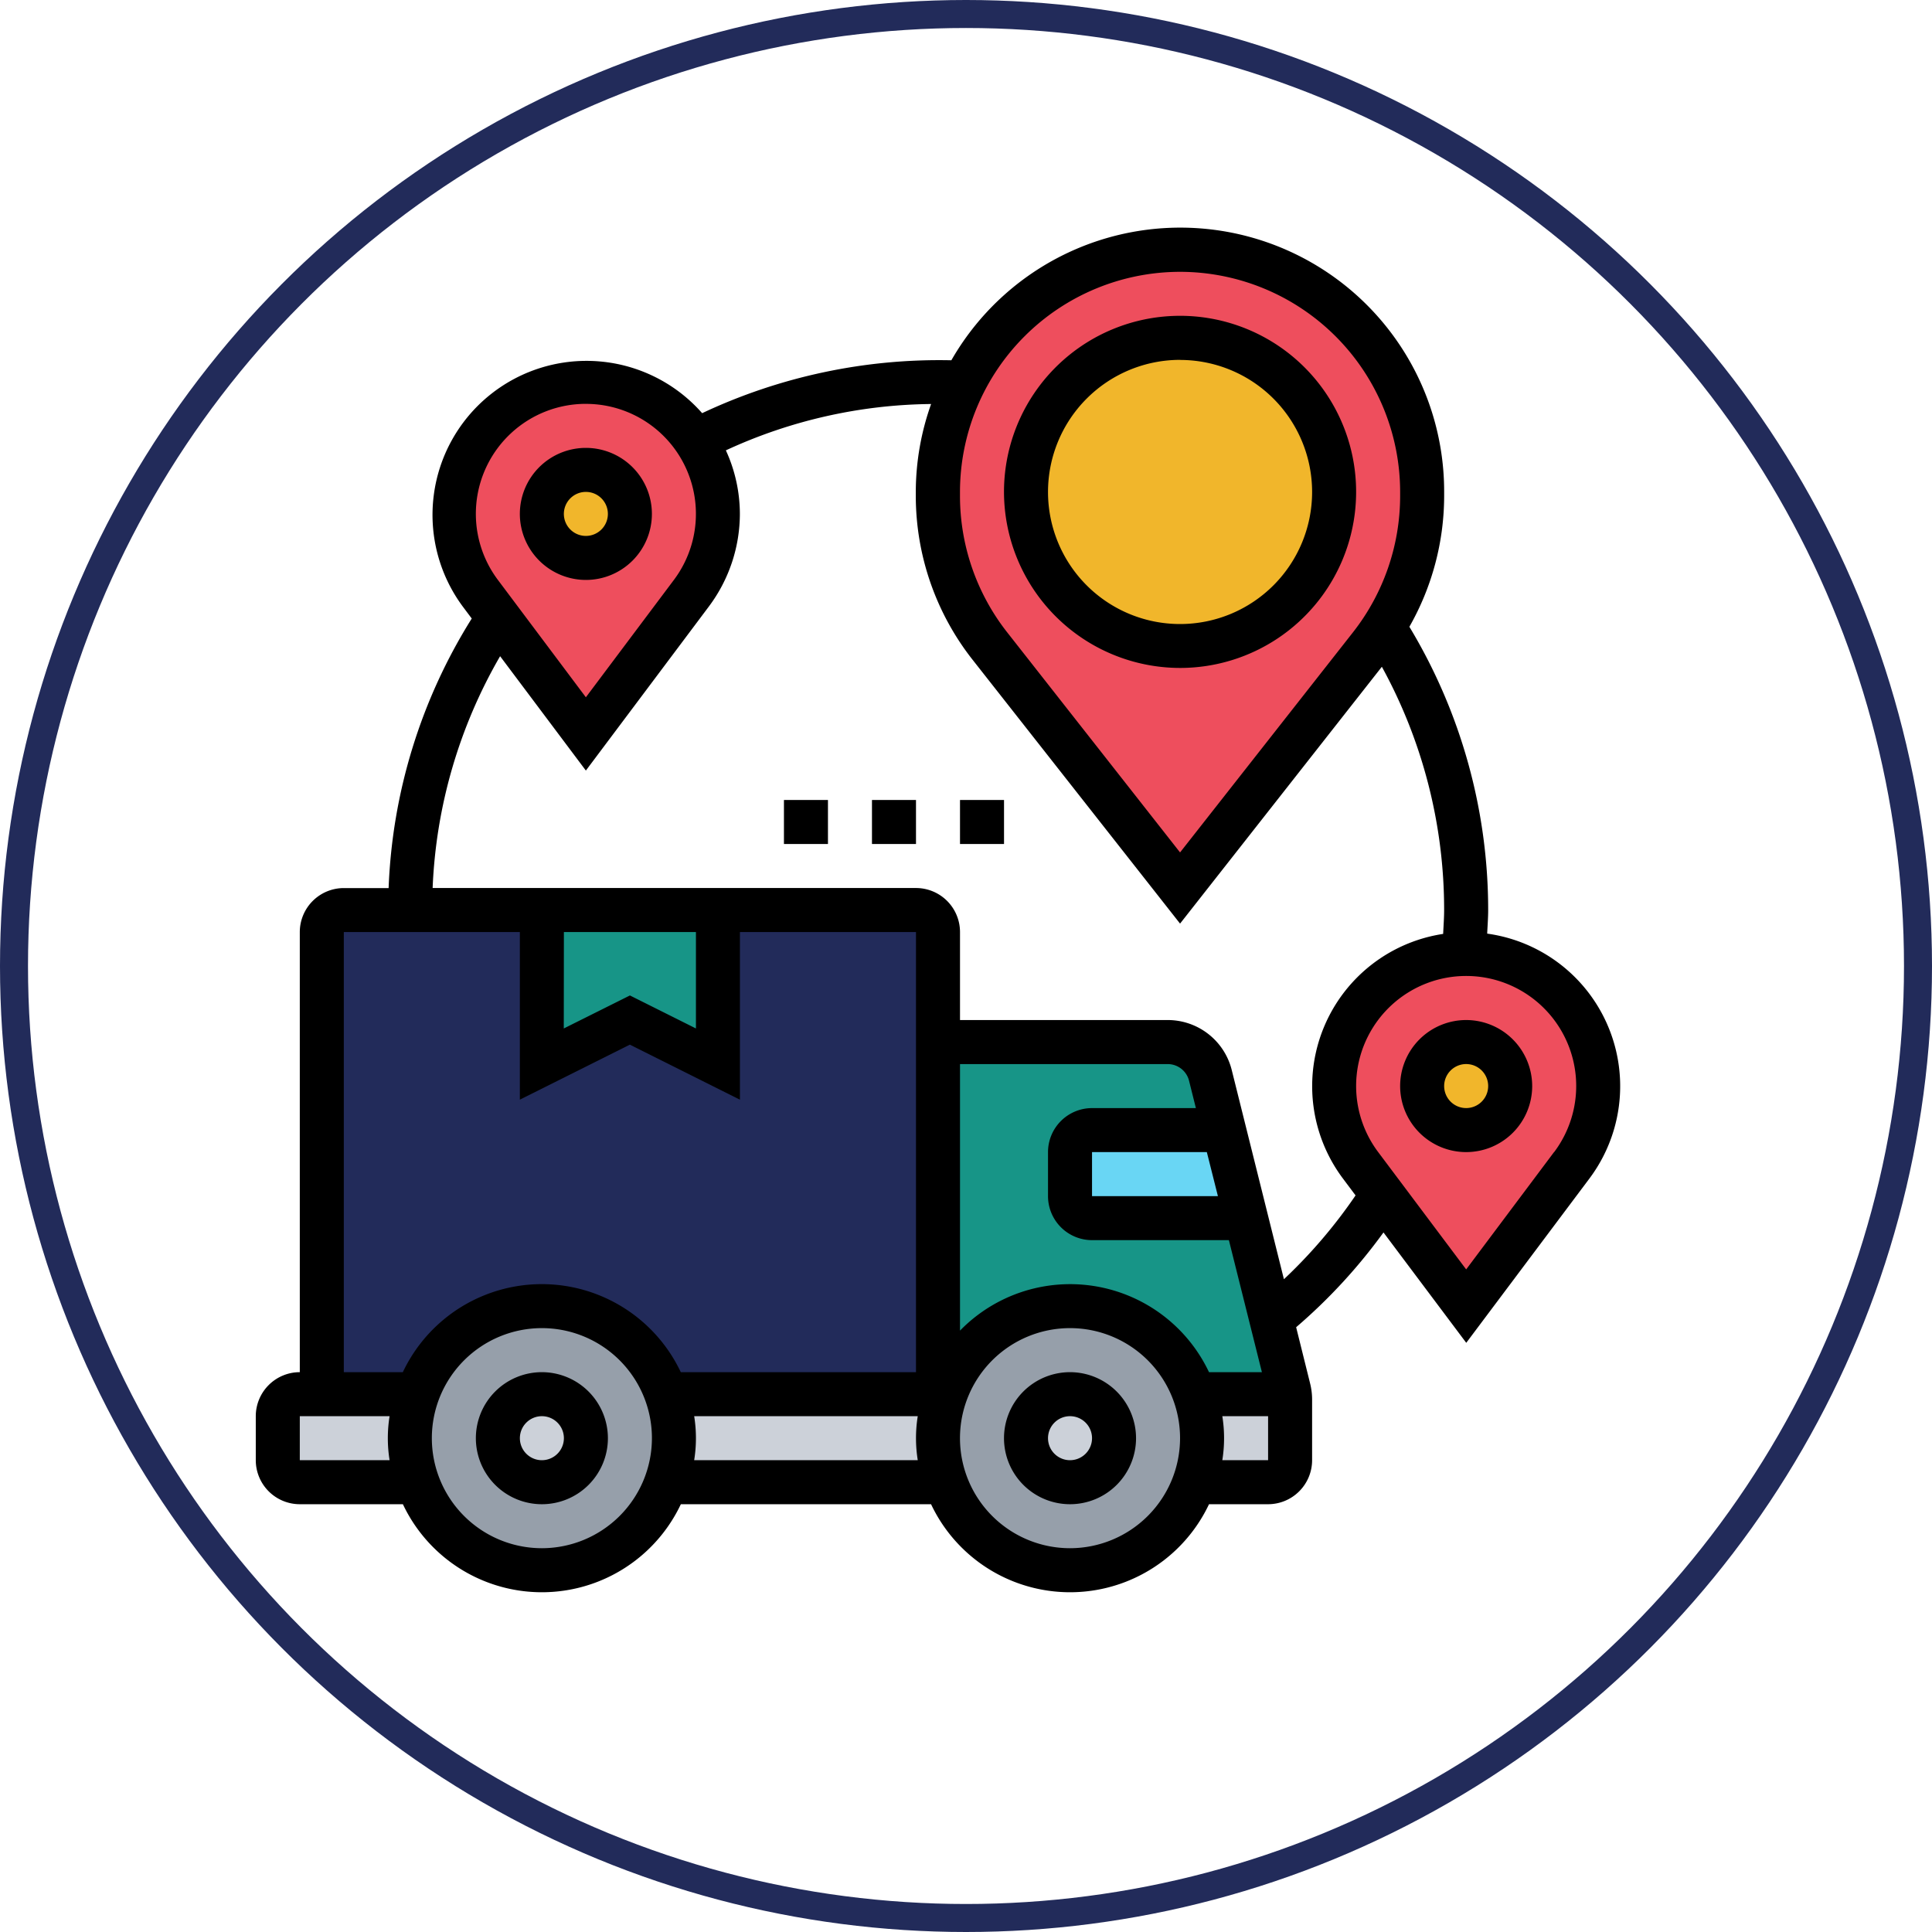 <svg xmlns="http://www.w3.org/2000/svg" width="69" height="69" viewBox="0 0 69 69">
  <g id="Grupo_1000295" data-name="Grupo 1000295" transform="translate(-286 -9129)">
    <g id="Elipse_5559" data-name="Elipse 5559" transform="translate(286 9129)" fill="none" stroke="#222b5a" stroke-width="1">
      <circle cx="34.5" cy="34.5" r="34.5" stroke="none"/>
      <circle cx="34.5" cy="34.5" r="34" fill="none"/>
    </g>
    <g id="logistica" transform="translate(295.135 9137.136)">
      <g id="Grupo_881686" data-name="Grupo 881686" transform="translate(0.786 0.786)">
        <g id="Grupo_881669" data-name="Grupo 881669" transform="translate(23.579 28.294)">
          <path id="Trazado_126323" data-name="Trazado 126323" d="M35.716,46.431a4.719,4.719,0,0,0-4.449,3.144H31V37h8.205a1.565,1.565,0,0,1,1.525,1.187l.487,1.957H36.5a.788.788,0,0,0-.786.786V42.5a.788.788,0,0,0,.786.786H42l.9,3.623.621,2.476a.789.789,0,0,1,.031.189h-3.4a4.719,4.719,0,0,0-4.449-3.144Z" transform="translate(-31 -37)" fill="#179587"/>
        </g>
        <g id="Grupo_881670" data-name="Grupo 881670" transform="translate(1.572 23.579)">
          <path id="Trazado_126324" data-name="Trazado 126324" d="M24.221,31H3.786A.788.788,0,0,0,3,31.786V48.291H25.007V31.786A.788.788,0,0,0,24.221,31Z" transform="translate(-3 -31)" fill="#222b5a"/>
        </g>
        <g id="Grupo_881671" data-name="Grupo 881671" transform="translate(9.431 23.579)">
          <path id="Trazado_126325" data-name="Trazado 126325" d="M19.288,31v5.5L16.144,34.93,13,36.5V31Z" transform="translate(-13 -31)" fill="#179587"/>
        </g>
        <g id="Grupo_881672" data-name="Grupo 881672" transform="translate(28.294 31.438)">
          <path id="Trazado_126326" data-name="Trazado 126326" d="M42.5,41l.786,3.144h-5.5A.788.788,0,0,1,37,43.358V41.786A.788.788,0,0,1,37.786,41Z" transform="translate(-37 -41)" fill="#69d6f4"/>
        </g>
        <g id="Grupo_881673" data-name="Grupo 881673" transform="translate(23.579 37.726)">
          <path id="Trazado_126327" data-name="Trazado 126327" d="M31.267,52.144A4.757,4.757,0,1,1,31,53.716,4.719,4.719,0,0,1,31.267,52.144Z" transform="translate(-31 -49)" fill="#969faa"/>
        </g>
        <g id="Grupo_881674" data-name="Grupo 881674" transform="translate(4.716 37.726)">
          <path id="Trazado_126328" data-name="Trazado 126328" d="M16.164,52.144A4.719,4.719,0,1,1,11.716,49,4.749,4.749,0,0,1,16.164,52.144Z" transform="translate(-7 -49)" fill="#969faa"/>
        </g>
        <g id="Grupo_881675" data-name="Grupo 881675" transform="translate(32.743 40.87)">
          <path id="Trazado_126329" data-name="Trazado 126329" d="M42.927,54.572A4.749,4.749,0,0,0,42.66,53h3.4a.8.8,0,0,1,.016.2v2.161a.788.788,0,0,1-.786.786H42.66A4.749,4.749,0,0,0,42.927,54.572Z" transform="translate(-42.66 -53)" fill="#ccd1d9"/>
        </g>
        <g id="Grupo_881676" data-name="Grupo 881676" transform="translate(26.763 40.903)">
          <ellipse id="Elipse_5032" data-name="Elipse 5032" cx="1.585" cy="1.585" rx="1.585" ry="1.585" transform="translate(0 0)" fill="#ccd1d9"/>
        </g>
        <g id="Grupo_881677" data-name="Grupo 881677" transform="translate(13.88 40.87)">
          <path id="Trazado_126330" data-name="Trazado 126330" d="M28.359,54.572a4.749,4.749,0,0,0,.267,1.572H18.66a4.757,4.757,0,0,0,0-3.144h9.966A4.749,4.749,0,0,0,28.359,54.572Z" transform="translate(-18.66 -53)" fill="#ccd1d9"/>
        </g>
        <g id="Grupo_881678" data-name="Grupo 881678" transform="translate(7.747 40.903)">
          <ellipse id="Elipse_5033" data-name="Elipse 5033" cx="1.585" cy="1.585" rx="1.585" ry="1.585" transform="translate(0 0)" fill="#ccd1d9"/>
        </g>
        <g id="Grupo_881679" data-name="Grupo 881679" transform="translate(0 40.87)">
          <path id="Trazado_126331" data-name="Trazado 126331" d="M5.716,54.572a4.749,4.749,0,0,0,.267,1.572h-4.2A.788.788,0,0,1,1,55.358V53.786A.788.788,0,0,1,1.786,53h4.2A4.749,4.749,0,0,0,5.716,54.572Z" transform="translate(-1 -53)" fill="#ccd1d9"/>
        </g>
        <g id="Grupo_881680" data-name="Grupo 881680" transform="translate(37.726 25.151)">
          <path id="Trazado_126332" data-name="Trazado 126332" d="M58.431,37.716a4.71,4.71,0,0,1-.943,2.829l-3.773,5.03-2.979-3.969-.794-1.061A4.719,4.719,0,0,1,53.653,33h.063a4.723,4.723,0,0,1,4.716,4.716Z" transform="translate(-49 -33)" fill="#ee4e5d"/>
        </g>
        <g id="Grupo_881681" data-name="Grupo 881681" transform="translate(23.579)">
          <path id="Trazado_126333" data-name="Trazado 126333" d="M48.291,9.646V9.8a8.634,8.634,0,0,1-1.368,4.661,8.087,8.087,0,0,1-.479.676l-6.8,8.653-6.8-8.653A8.656,8.656,0,0,1,31,9.8V9.646a8.646,8.646,0,1,1,17.291,0Z" transform="translate(-31 -1)" fill="#ee4e5d"/>
        </g>
        <g id="Grupo_881682" data-name="Grupo 881682" transform="translate(6.288 4.716)">
          <path id="Trazado_126334" data-name="Trazado 126334" d="M17.638,9.1a4.714,4.714,0,0,1-.149,5.447l-3.773,5.03L10.588,15.41l-.644-.865A4.715,4.715,0,1,1,17.638,9.1Z" transform="translate(-9 -7)" fill="#ee4e5d"/>
        </g>
        <g id="Grupo_881683" data-name="Grupo 881683" transform="translate(40.903 28.226)">
          <ellipse id="Elipse_5034" data-name="Elipse 5034" cx="1.585" cy="1.585" rx="1.585" ry="1.585" transform="translate(0 0)" fill="#f1b62b"/>
        </g>
        <g id="Grupo_881684" data-name="Grupo 881684" transform="translate(26.763 3.115)">
          <ellipse id="Elipse_5035" data-name="Elipse 5035" cx="5.485" cy="5.485" rx="5.485" ry="5.485" transform="translate(0 0)" fill="#f1b62b"/>
        </g>
        <g id="Grupo_881685" data-name="Grupo 881685" transform="translate(9.453 7.747)">
          <ellipse id="Elipse_5036" data-name="Elipse 5036" cx="1.585" cy="1.585" rx="1.585" ry="1.585" transform="translate(0 0)" fill="#f1b62b"/>
        </g>
      </g>
      <g id="Grupo_881687" data-name="Grupo 881687" transform="translate(0 0)">
        <path id="Trazado_126335" data-name="Trazado 126335" d="M36.358,52a2.358,2.358,0,1,0,2.358,2.358A2.361,2.361,0,0,0,36.358,52Zm0,3.144a.786.786,0,1,1,.786-.786A.787.787,0,0,1,36.358,55.144Z" transform="translate(-7.278 -11.13)"/>
        <path id="Trazado_126336" data-name="Trazado 126336" d="M12.358,52a2.358,2.358,0,1,0,2.358,2.358A2.361,2.361,0,0,0,12.358,52Zm0,3.144a.786.786,0,1,1,.786-.786A.787.787,0,0,1,12.358,55.144Z" transform="translate(-2.14 -11.13)"/>
        <path id="Trazado_126337" data-name="Trazado 126337" d="M14.358,14.716A2.358,2.358,0,1,0,12,12.358,2.361,2.361,0,0,0,14.358,14.716Zm0-3.144a.786.786,0,1,1-.786.786A.787.787,0,0,1,14.358,11.572Z" transform="translate(-2.569 -2.14)"/>
        <path id="Trazado_126338" data-name="Trazado 126338" d="M54.358,36a2.358,2.358,0,1,0,2.358,2.358A2.361,2.361,0,0,0,54.358,36Zm0,3.144a.786.786,0,1,1,.786-.786A.787.787,0,0,1,54.358,39.144Z" transform="translate(-11.13 -7.706)"/>
        <path id="Trazado_126339" data-name="Trazado 126339" d="M43.979,25.208c.012-.281.035-.563.035-.843A19.582,19.582,0,0,0,41.2,14.249a9.469,9.469,0,0,0,1.242-4.664V9.431a9.424,9.424,0,0,0-17.6-4.7,19.875,19.875,0,0,0-8.9,1.889,5.5,5.5,0,0,0-8.554,6.9l.325.434a19.529,19.529,0,0,0-2.969,9.627h-1.6a1.573,1.573,0,0,0-1.572,1.572V40.87A1.573,1.573,0,0,0,0,42.442v1.572a1.573,1.573,0,0,0,1.572,1.572H5.254a5.49,5.49,0,0,0,9.927,0h8.936a5.49,5.49,0,0,0,9.927,0h2.11a1.573,1.573,0,0,0,1.572-1.572V41.849a2.4,2.4,0,0,0-.07-.572l-.5-2.012a19.65,19.65,0,0,0,3.119-3.385l2.956,3.942,4.4-5.869a5.5,5.5,0,0,0-3.65-8.745ZM33.01,1.572a7.868,7.868,0,0,1,7.86,7.86v.153a7.893,7.893,0,0,1-1.68,4.856l-6.18,7.867L26.83,14.44a7.891,7.891,0,0,1-1.68-4.856V9.431A7.868,7.868,0,0,1,33.01,1.572ZM11.789,6.288a3.929,3.929,0,0,1,3.144,6.287l-3.144,4.192L8.646,12.574a3.929,3.929,0,0,1,3.144-6.287ZM3.144,25.151H9.431v5.987l3.93-1.965,3.93,1.965V25.151h6.288V40.87h-8.4a5.49,5.49,0,0,0-9.927,0H3.144Zm7.86,0h4.716v3.444l-2.358-1.179L11,28.595Zm14.147,4.716h7.418a.785.785,0,0,1,.762.595l.244.977H29.866a1.573,1.573,0,0,0-1.572,1.572v1.572a1.573,1.573,0,0,0,1.572,1.572h4.888l1.179,4.716H34.044a5.487,5.487,0,0,0-8.893-1.485Zm9.211,4.716H29.866V33.01h4.1ZM1.572,44.013V42.442H4.779a4.944,4.944,0,0,0,0,1.572Zm8.646,3.144a3.93,3.93,0,1,1,3.93-3.93A3.934,3.934,0,0,1,10.217,47.157Zm5.439-3.144a4.944,4.944,0,0,0,0-1.572h7.985a4.944,4.944,0,0,0,0,1.572ZM29.08,47.157a3.93,3.93,0,1,1,3.93-3.93A3.934,3.934,0,0,1,29.08,47.157Zm5.439-3.144a4.943,4.943,0,0,0,0-1.572h1.635v1.572Zm2.2-6.464L34.856,30.08a2.356,2.356,0,0,0-2.288-1.786H25.151V25.151a1.573,1.573,0,0,0-1.572-1.572H6.316A17.961,17.961,0,0,1,8.726,15.3l3.063,4.084,4.4-5.869a5.533,5.533,0,0,0,1.1-3.3,5.458,5.458,0,0,0-.5-2.267,17.839,17.839,0,0,1,7.33-1.655,9.39,9.39,0,0,0-.547,3.137v.153a9.472,9.472,0,0,0,2.015,5.827L33.01,24.85l7.207-9.173a18.029,18.029,0,0,1,2.224,8.687c0,.284-.022.569-.035.854a5.5,5.5,0,0,0-3.581,8.734l.453.605a18.107,18.107,0,0,1-2.556,2.991Zm9.648-4.54L43.228,37.2l-3.144-4.192a3.93,3.93,0,1,1,6.288,0Z" transform="translate(0 0)"/>
        <path id="Trazado_126340" data-name="Trazado 126340" d="M40.288,16.575A6.288,6.288,0,1,0,34,10.288,6.295,6.295,0,0,0,40.288,16.575Zm0-11a4.716,4.716,0,1,1-4.716,4.716A4.72,4.72,0,0,1,40.288,5.572Z" transform="translate(-7.278 -0.856)"/>
        <path id="Trazado_126341" data-name="Trazado 126341" d="M24,26h1.572v1.572H24Z" transform="translate(-5.137 -5.565)"/>
        <path id="Trazado_126342" data-name="Trazado 126342" d="M28,26h1.572v1.572H28Z" transform="translate(-5.993 -5.565)"/>
        <path id="Trazado_126343" data-name="Trazado 126343" d="M32,26h1.572v1.572H32Z" transform="translate(-6.849 -5.565)"/>
      </g>
    </g>
  </g>
</svg>
